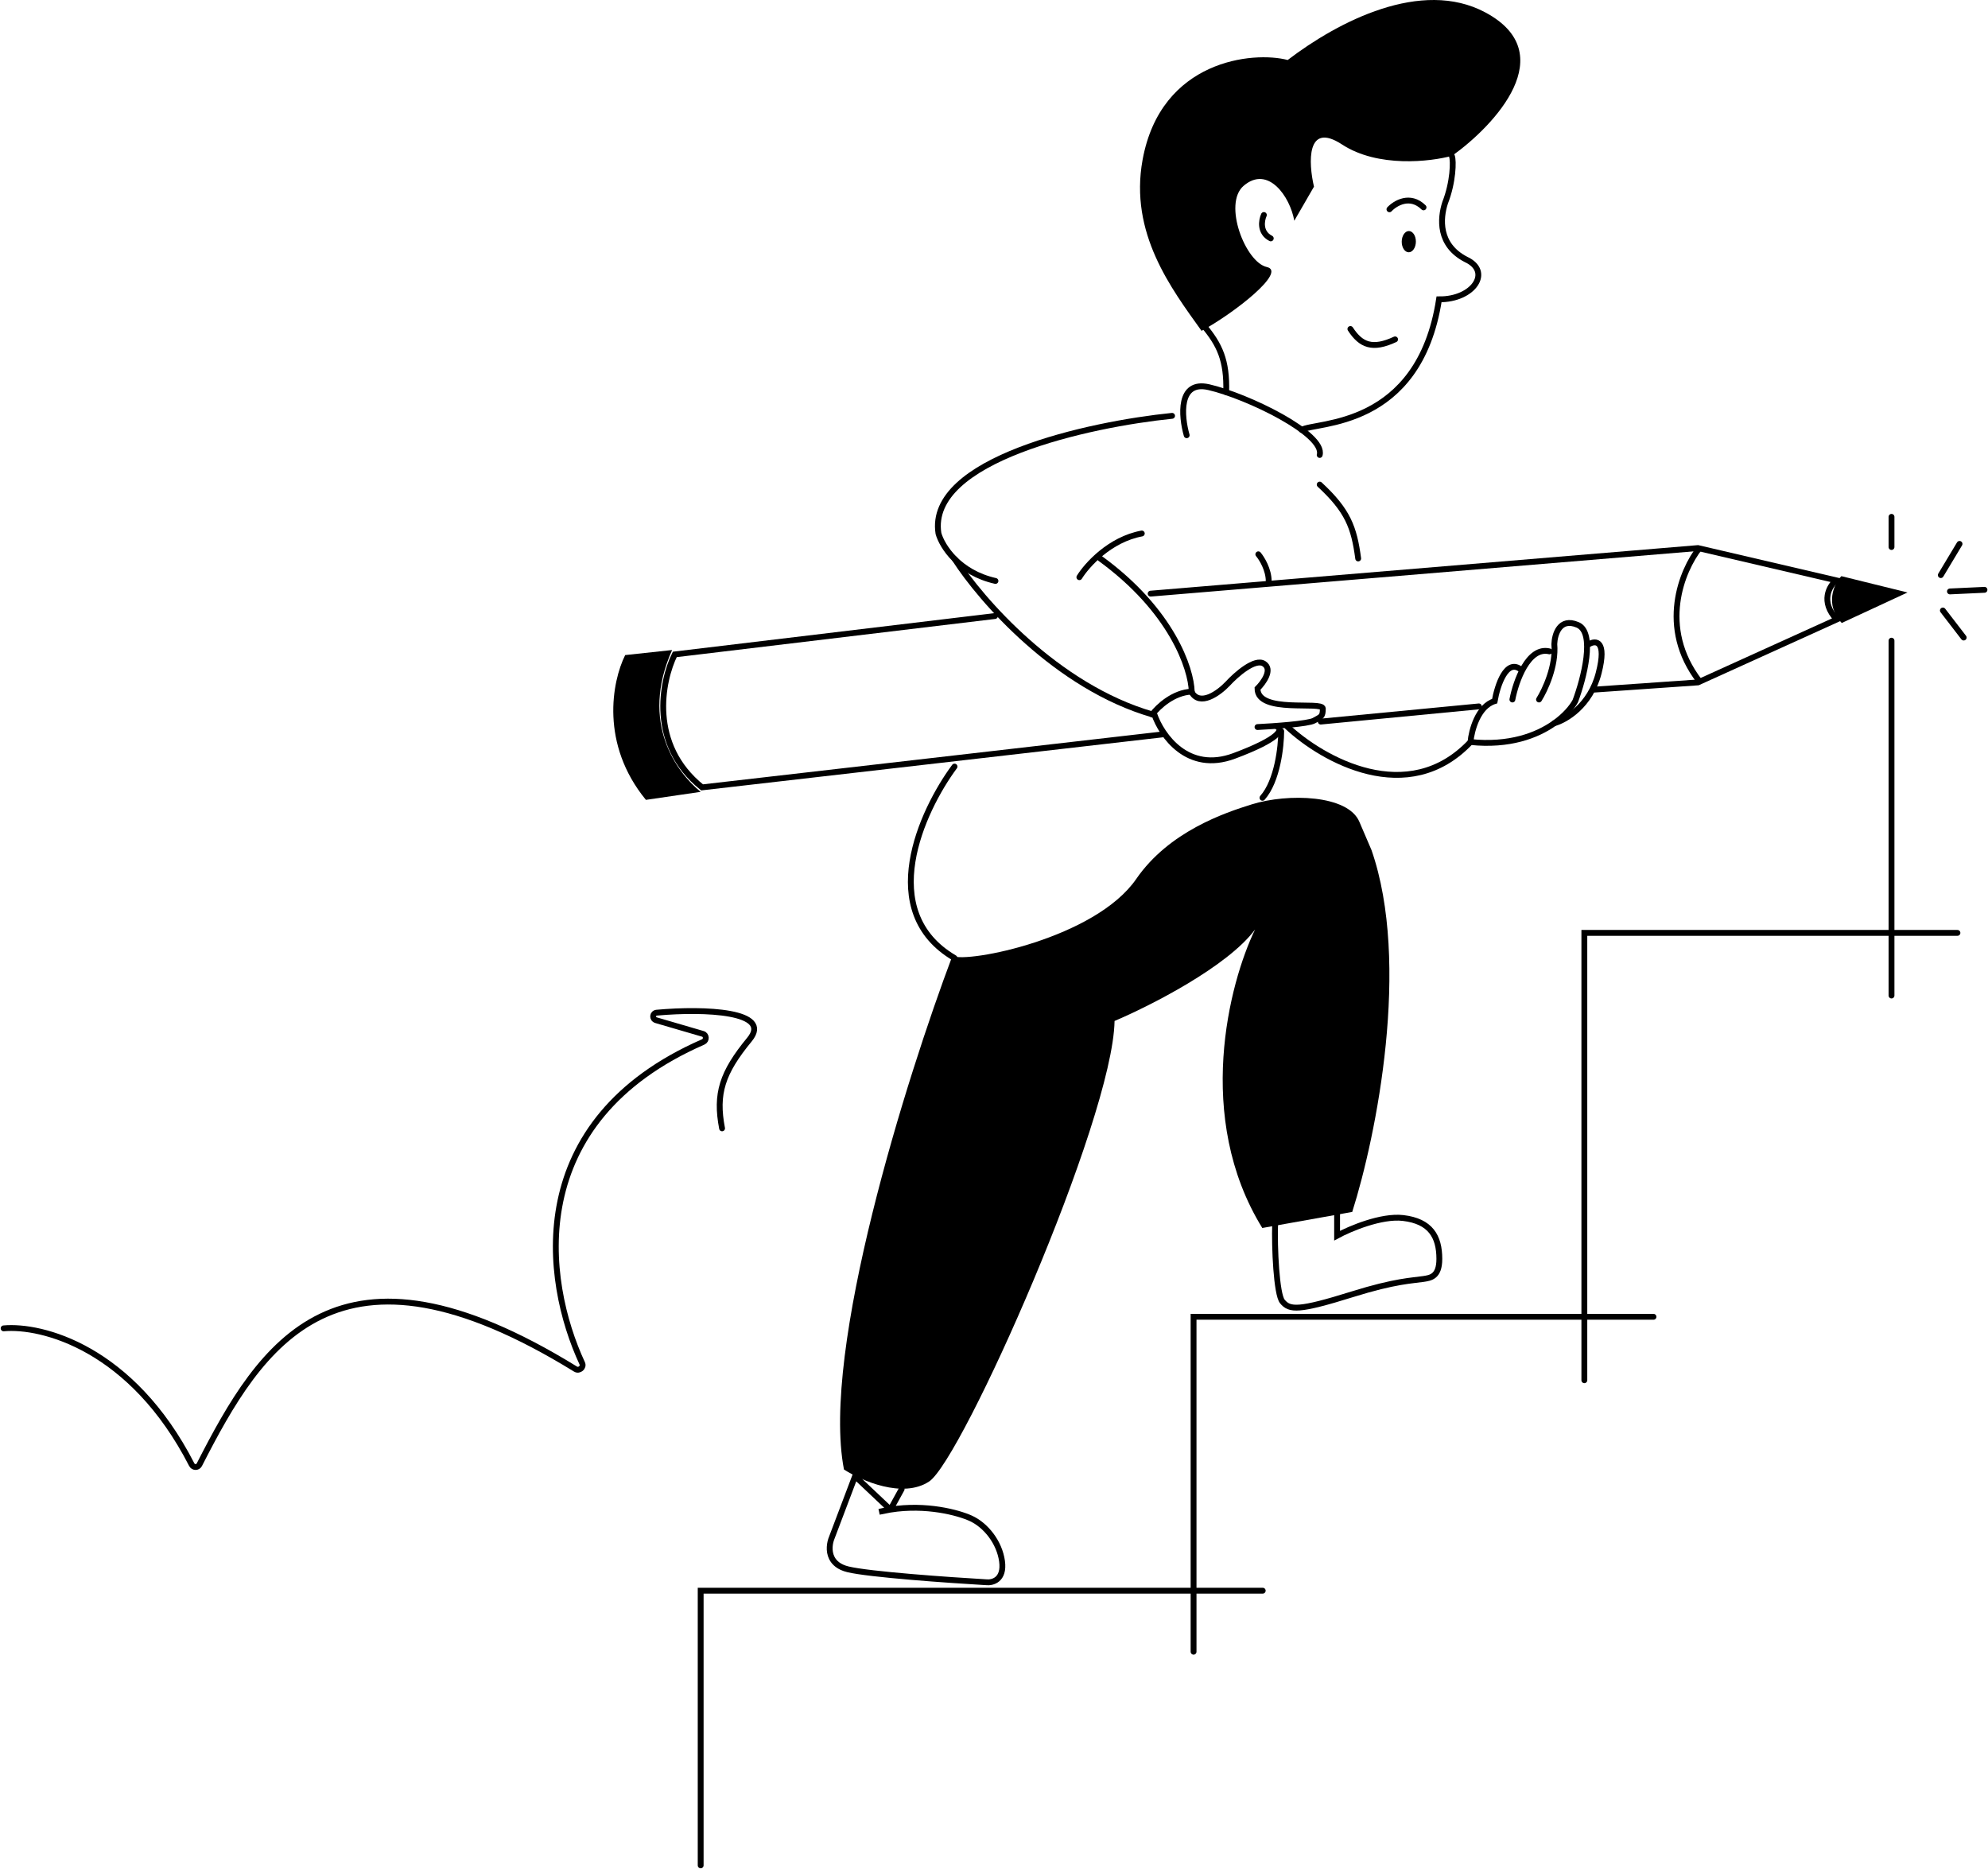 <svg width="1701" height="1599" viewBox="0 0 1701 1599" fill="none" xmlns="http://www.w3.org/2000/svg">
<path d="M722.128 1257.16C702.341 1155.02 775.715 921.727 814.874 817.847C827.928 824.025 937.163 802.746 972.201 751.95C1000.23 711.314 1047.84 695.353 1071.13 688.112C1102.05 678.502 1153.57 679.874 1163.19 703.213L1173.5 727.239C1207.16 824.025 1177.85 971.15 1157.01 1036.82L1080.06 1050.55C1021.8 956.095 1051.67 840.958 1073.88 795.195C1050.25 827.046 983.882 860.634 953.653 873.447C952.279 957.879 823.119 1248.92 794.952 1267.46C772.418 1282.29 737.014 1266.77 722.128 1257.16Z" fill="black"/>
<path d="M771.476 1273.99L761.856 1291.47M731.621 1262.91L713.267 1311.37L711.693 1315.53C709.947 1319.72 708.736 1326.76 711.693 1332.76C713.778 1336.99 717.935 1340.7 725.437 1342.53C743.577 1346.96 811.79 1351.76 843.628 1353.61C849.126 1354.3 859.571 1351.67 857.371 1335.61C855.172 1319.54 843.628 1304.84 830.573 1298.91C819.982 1294.1 792.673 1286.63 761.856 1291.47L731.621 1262.91ZM752.235 1293.37C755.47 1292.6 758.682 1291.97 761.856 1291.47L752.235 1293.37Z" stroke="black" stroke-width="5" stroke-linecap="round"/>
<path d="M1091.04 1046.82C1090.35 1067.19 1092.2 1107.29 1097.23 1113.42C1103.43 1120.97 1111.01 1121.66 1157.16 1107.24C1194.08 1095.7 1208.82 1095.57 1217.77 1094.19C1223.97 1093.24 1231.55 1092.41 1231.55 1077.03C1231.55 1057.81 1223.97 1044.76 1200.55 1042.01C1181.82 1039.82 1155.09 1051.17 1144.07 1057.12V1038.58" stroke="black" stroke-width="5" stroke-linecap="round"/>
<path d="M1002.87 355.756C932.12 362.906 793.089 393.042 802.981 456.383C804.497 461.762 808.854 470.343 816.976 478.415C824.799 486.19 836.115 493.493 851.752 497.006" stroke="black" stroke-width="5" stroke-linecap="round"/>
<path d="M816.976 478.416C839.101 512.841 903.957 587.612 986.388 611.297" stroke="black" stroke-width="5" stroke-linecap="round"/>
<path d="M985.857 611.296C990.896 604.527 1004.14 592.292 1019.68 591.712" stroke="black" stroke-width="5" stroke-linecap="round"/>
<path d="M1019.68 591.711C1019.22 572.38 1002.92 522.527 941.348 477.769" stroke="black" stroke-width="5" stroke-linecap="round"/>
<path d="M923.544 493.794C929.934 483.448 949.564 461.486 976.955 456.406" stroke="black" stroke-width="5" stroke-linecap="round"/>
<path d="M1076.66 474.208C1079.62 477.715 1085.56 487.254 1085.56 497.353" stroke="black" stroke-width="5" stroke-linecap="round"/>
<path d="M1075.96 621.998C1089.99 621.312 1119.29 619.254 1124.26 616.509C1130.47 613.08 1131.85 613.08 1131.85 606.218C1131.85 599.359 1075.96 611.022 1075.96 589.068C1081.02 584.037 1089.21 572.741 1081.48 567.8C1073.75 562.861 1057.56 577.177 1050.43 584.952C1043.07 592.727 1026.55 604.985 1019.38 591.812" stroke="black" stroke-width="5" stroke-linecap="round"/>
<path d="M987.638 611.022C993.848 629.088 1016.2 661.513 1055.95 646.696C1095.69 631.878 1097.35 624.056 1093.21 621.998" stroke="black" stroke-width="5" stroke-linecap="round"/>
<path d="M1329.93 618.709C1339.59 616.069 1360.7 603.79 1367.87 575.785C1375.05 547.782 1365.34 547.645 1359.59 551.076" stroke="black" stroke-width="5" stroke-linecap="round"/>
<path d="M1294.05 598.437C1297.04 582.878 1307.58 552.861 1325.79 557.253" stroke="black" stroke-width="5" stroke-linecap="round"/>
<path d="M1301.64 573.039C1288.95 562.606 1281.18 586.538 1278.88 599.809C1264.53 604.201 1259.1 624.976 1258.18 634.814C1291.39 638.22 1314.98 629.302 1329.93 618.709C1339.08 612.223 1344.98 605.109 1347.87 599.809C1354.99 580.819 1365.39 541.192 1349.93 534.603C1334.48 528.014 1330.16 542.839 1329.93 551.075C1331.58 569.745 1321.88 590.428 1316.82 598.436" stroke="black" stroke-width="5" stroke-linecap="round"/>
<path d="M1101.58 621.773C1131.47 649.686 1204.65 691.371 1258.18 634.815" stroke="black" stroke-width="5" stroke-linecap="round"/>
<path d="M1096.24 625.538C1096.24 638.497 1093.03 668.033 1080.22 682.51" stroke="black" stroke-width="5" stroke-linecap="round"/>
<path d="M816.723 655.806C788.51 693.887 749.011 779.959 816.723 819.599" stroke="black" stroke-width="5" stroke-linecap="round"/>
<path d="M1660.61 492.012L1676.64 465.307" stroke="black" stroke-width="5" stroke-linecap="round"/>
<path d="M1668.44 505.972L1698 504.598" stroke="black" stroke-width="5" stroke-linecap="round"/>
<path d="M1662.39 522.279L1680.2 545.424" stroke="black" stroke-width="5" stroke-linecap="round"/>
<path d="M1080.43 1360.84H599.52V1595.83" stroke="black" stroke-width="5" stroke-linecap="round"/>
<path d="M1414.79 1126.53H1021.26V1413.06" stroke="black" stroke-width="5" stroke-linecap="round"/>
<path d="M1674.86 798.089H1355.62V1180.81" stroke="black" stroke-width="5" stroke-linecap="round"/>
<path d="M1618.44 548.094V851.686" stroke="black" stroke-width="5" stroke-linecap="round"/>
<path d="M1618.44 442.161V467.976" stroke="black" stroke-width="5" stroke-linecap="round"/>
<path d="M994.83 628.274L600.707 673.609C555.116 637.085 566.149 582.558 577.363 559.86L851.326 527.021" stroke="black" stroke-width="5" stroke-linecap="round"/>
<path d="M1130.09 617.327L1265.36 604.329" stroke="black" stroke-width="5" stroke-linecap="round"/>
<path d="M1364.23 589.962L1452.81 583.803L1571.59 529.962C1557.31 514.8 1565.15 501.295 1571.1 496.463L1452.81 468.867L984.531 507.864" stroke="black" stroke-width="5" stroke-linecap="round"/>
<path d="M534.923 560.425L575.072 556.104C547.227 618.485 579.145 660.923 599.52 677.436L552.661 684.29C513.495 636.591 523.591 583.21 534.923 560.425Z" fill="black"/>
<path d="M1575.87 532.961C1560.97 517.408 1569.34 498.885 1575.55 492.903L1632.13 506.867L1575.87 532.961Z" fill="black"/>
<path d="M1454.09 468.867C1439.31 487.629 1418.62 536.685 1454.09 582.81" stroke="black" stroke-width="5"/>
<path d="M1113.72 367.768C1125.49 360.52 1214.08 367.507 1231.3 256.072C1260.79 256.418 1276.82 232.263 1254.32 221.927C1230.34 209.559 1232.14 186.852 1236.49 173.473C1243.39 155.927 1243.81 137.505 1242.32 133.652" stroke="black" stroke-width="5" stroke-linecap="round"/>
<path d="M1205.31 215.833C1208.65 215.872 1211.41 211.835 1211.47 206.816C1211.53 201.798 1208.87 197.697 1205.52 197.658C1202.18 197.619 1199.42 201.656 1199.36 206.674C1199.3 211.693 1201.96 215.794 1205.31 215.833Z" fill="black"/>
<path d="M1188.86 179.053C1193.78 173.794 1206.5 166.102 1218.03 177.401" stroke="black" stroke-width="5" stroke-linecap="round"/>
<path d="M1155.44 281.45C1164.48 295.364 1174.41 299.314 1193.69 290.336" stroke="black" stroke-width="5" stroke-linecap="round"/>
<path d="M1081.42 183.93C1079.33 188.53 1077.57 198.974 1087.31 203.944" stroke="black" stroke-width="5" stroke-linecap="round"/>
<path d="M977.639 136.688C966.167 199.455 1002.06 246.704 1028.09 283.027C1055.88 268.011 1101.43 232.304 1083.96 228.45C1065.6 224.4 1046.23 174.312 1064.06 158.99C1084.98 141.014 1103.84 168.213 1107.44 188.837L1124.29 159.696C1119.52 139.313 1117.66 103.559 1148.3 123.603C1178.95 143.647 1223.9 138.396 1242.54 133.266C1279.31 106.951 1336.43 45.571 1270.79 10.567C1216.19 -18.546 1145.15 18.261 1101.79 51.334C1072.42 43.582 993.281 51.108 977.639 136.688Z" fill="black"/>
<path d="M1030.13 278.821C1043.4 294.798 1049.99 308.065 1049.17 335.549" stroke="black" stroke-width="5" stroke-linecap="round"/>
<path d="M1015.36 372.344C1010.71 356.136 1007.99 325.222 1034.27 331.231C1067.12 338.74 1134.08 371.225 1129.17 389.231" stroke="black" stroke-width="5" stroke-linecap="round"/>
<path d="M1129.18 414.567C1153.21 436.822 1158.55 451.065 1162.11 477.77" stroke="black" stroke-width="5" stroke-linecap="round"/>
<path d="M3.1 1136.42C35.749 1133.44 112.683 1152.91 164.075 1253.04C165.419 1255.66 169.209 1255.73 170.548 1253.11C223.263 1149.91 287.961 1045.23 492.46 1171.27C495.604 1173.21 499.729 1169.7 498.171 1166.35C464.992 1094.99 447.062 958.907 601.67 891.394C604.772 890.041 604.635 885.432 601.387 884.481L561.395 872.793C557.729 871.721 558.128 866.692 561.933 866.348C603.13 862.636 661.25 865.055 641.241 889.363C617.879 917.742 612.134 935.686 617.829 965.314" stroke="black" stroke-width="5" stroke-linecap="round"/>
</svg>
